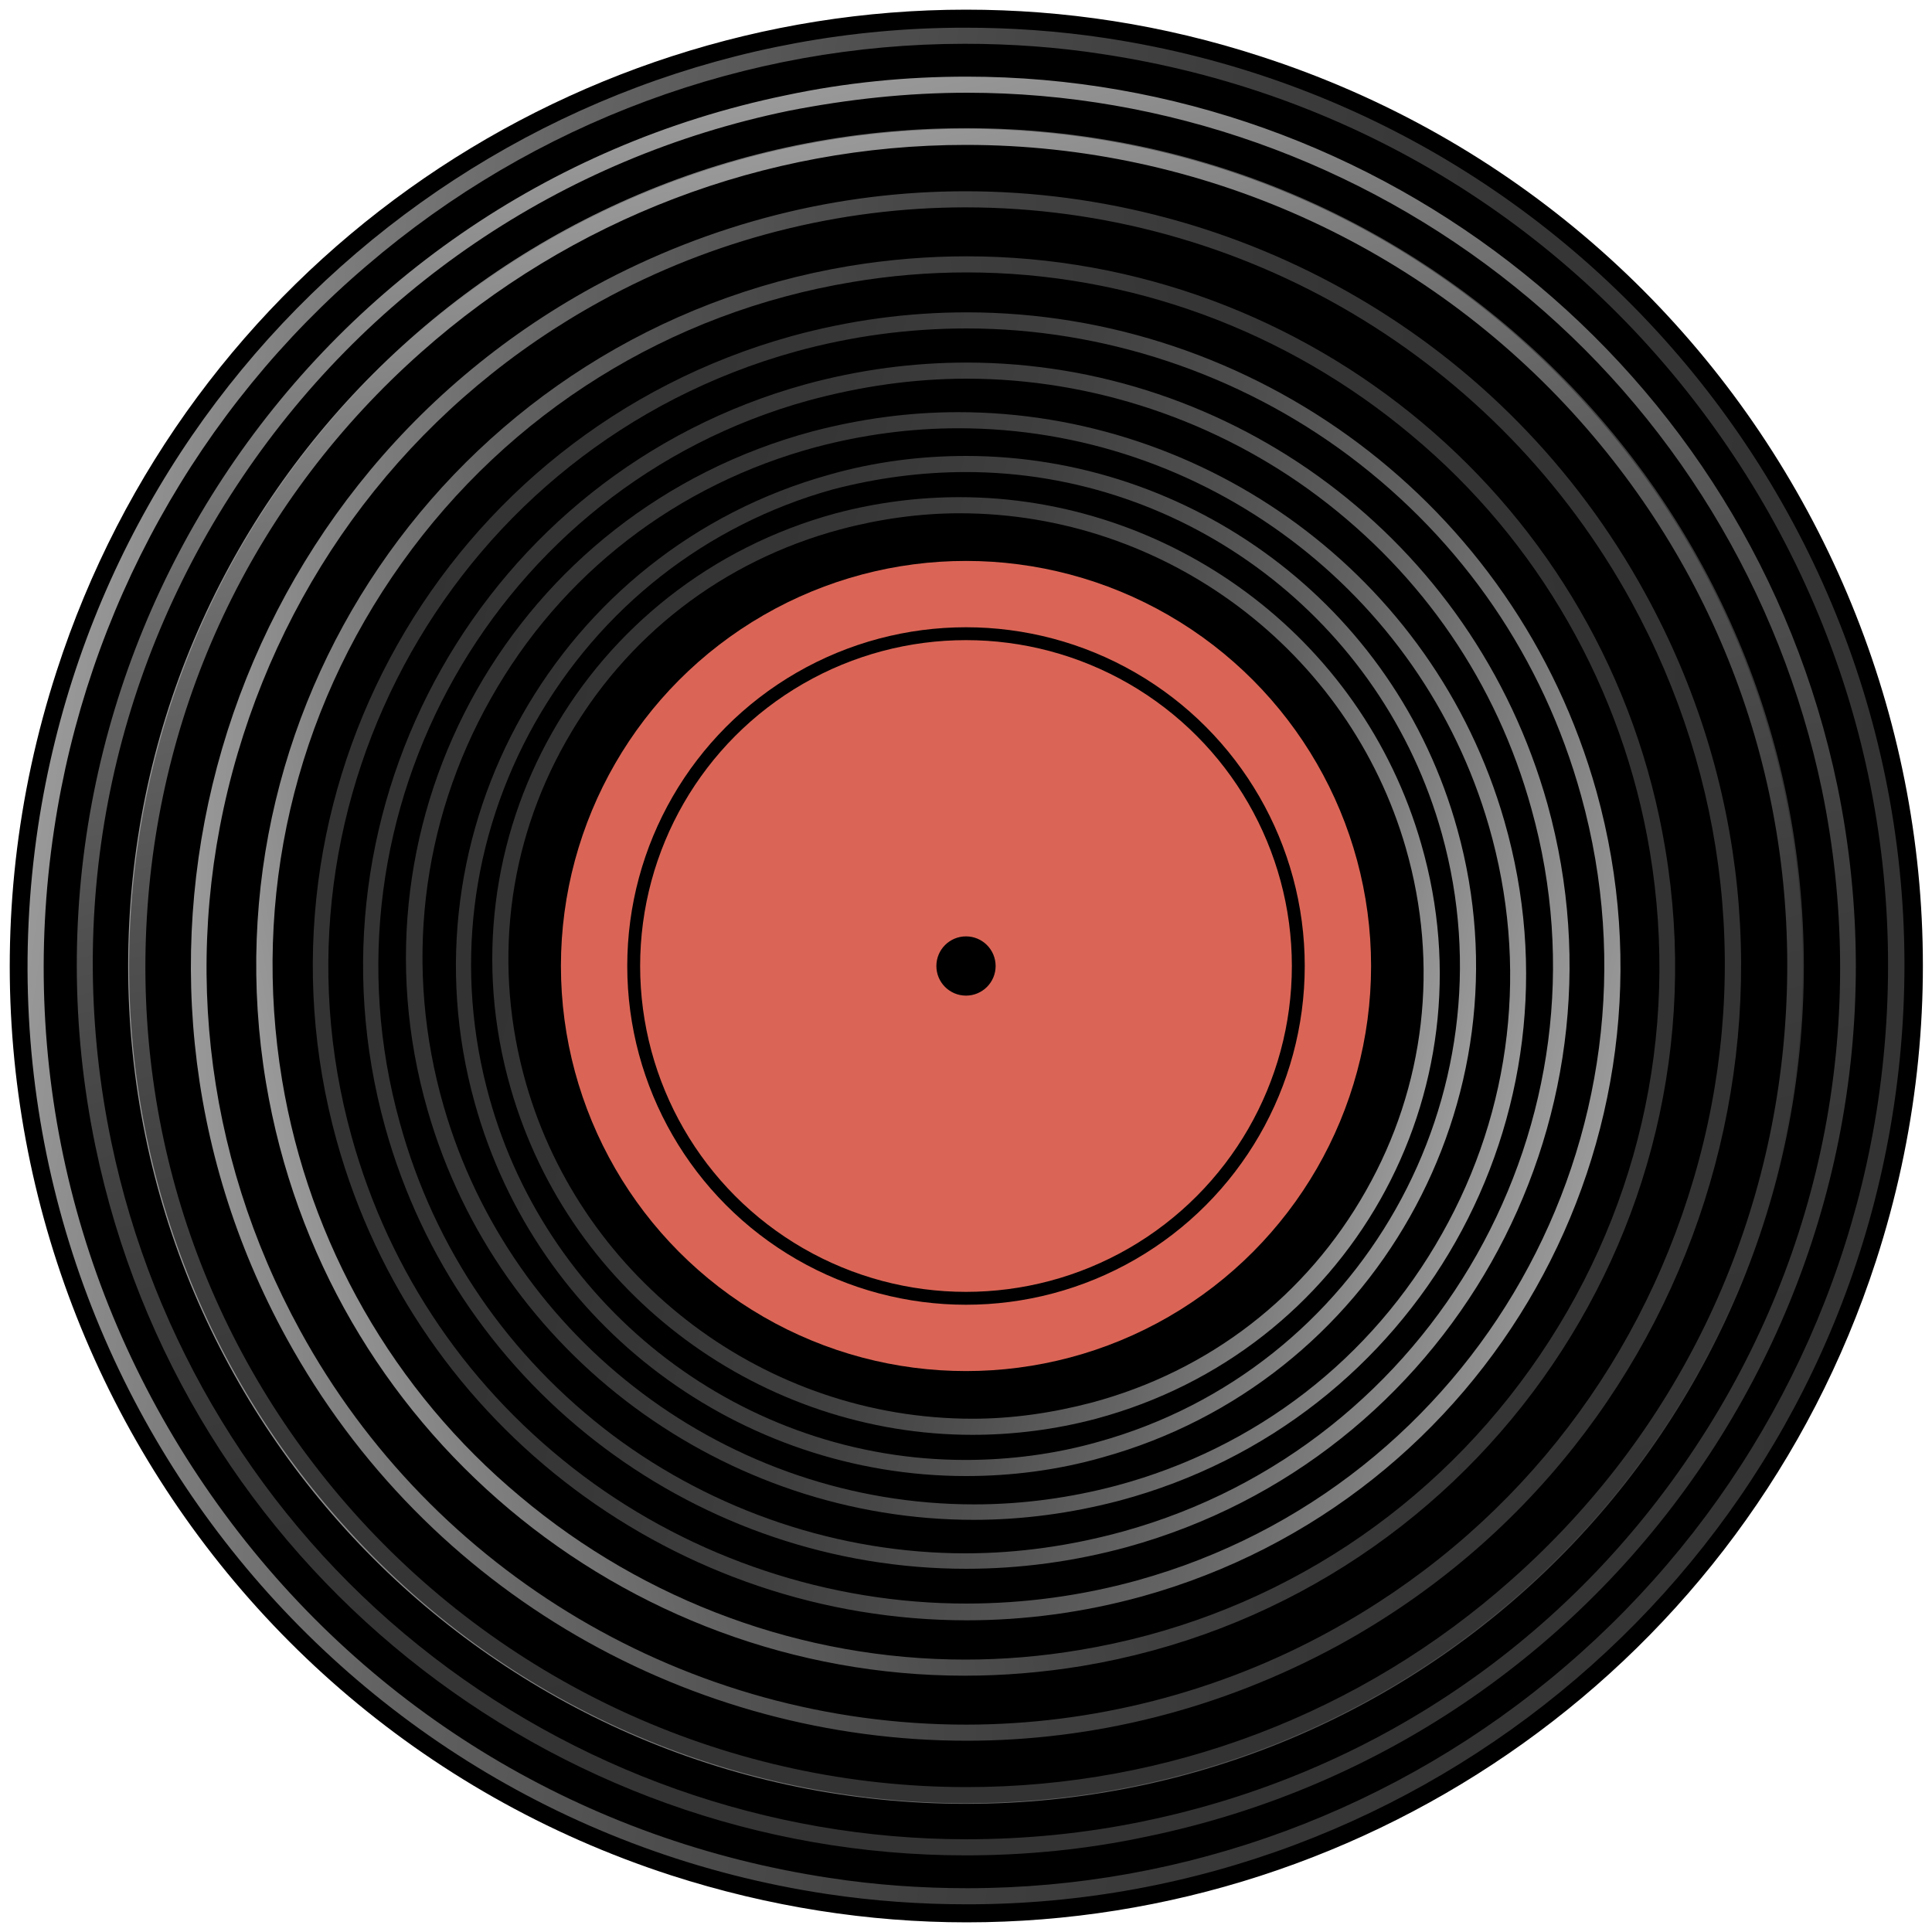 <?xml version="1.0" encoding="utf-8"?>
<!-- Generator: Adobe Illustrator 23.1.0, SVG Export Plug-In . SVG Version: 6.00 Build 0)  -->
<svg version="1.1" xmlns="http://www.w3.org/2000/svg" xmlns:xlink="http://www.w3.org/1999/xlink" x="0px" y="0px"
	 viewBox="0 0 300 300" style="enable-background:new 0 0 300 300;" xml:space="preserve">
<style type="text/css">
	.st0{fill:url(#SVGID_1_);}
	.st1{fill:url(#SVGID_2_);}
	.st2{fill:url(#SVGID_3_);}
	.st3{fill:url(#SVGID_4_);}
	.st4{fill:url(#SVGID_5_);}
	.st5{fill:url(#SVGID_6_);}
	.st6{fill:#DA6556;}
	.st7{fill:url(#SVGID_7_);}
	.st8{fill:url(#SVGID_8_);}
	.st9{fill:url(#SVGID_9_);}
	.st10{fill:#DA6556;stroke:#000000;stroke-width:2;stroke-miterlimit:10;}
	.st11{stroke:#000000;stroke-miterlimit:10;}
	.st12{fill:url(#SVGID_10_);}
	.st13{fill:url(#SVGID_11_);}
</style>
<g id="Layer_1">
	<g>
		<path d="M150,298c-15.5,0-30.8-2.4-45.7-7.3c-37.6-12.2-68.2-38.3-86.1-73.5s-21.1-75.3-8.9-112.9C19.1,74,38,48.2,63.8,29.7
			C89.2,11.6,119,2,150,2c15.5,0,30.8,2.4,45.7,7.3c77.6,25.2,120.3,108.8,95.1,186.4c-9.8,30.3-28.7,56.1-54.6,74.6
			C210.8,288.4,181,298,150,298z"/>
		<path d="M150,1.5v1c15.4,0,30.7,2.4,45.5,7.2c37.5,12.2,68,38.2,85.9,73.3c17.9,35.1,21.1,75,8.9,112.5
			c-9.8,30.2-28.6,55.9-54.4,74.4c-25.3,18.1-55,27.6-85.9,27.6c-15.4,0-30.7-2.4-45.5-7.2c-37.5-12.2-68-38.2-85.9-73.3
			s-21.1-75-8.9-112.5c9.8-30.2,28.6-55.9,54.4-74.4C89.4,12,119.1,2.5,150,2.5L150,1.5 M150,1.5C87.4,1.5,29.1,41.4,8.8,104.2
			c-25.3,78,17.4,161.7,95.4,187c15.2,4.9,30.7,7.3,45.9,7.3c62.6,0,120.8-39.9,141.2-102.7c25.3-78-17.4-161.7-95.4-187
			C180.6,3.8,165.2,1.5,150,1.5L150,1.5z"/>
	</g>
</g>
<g id="Rings">
	<g>
		<linearGradient id="SVGID_1_" gradientUnits="userSpaceOnUse" x1="19.889" y1="150" x2="280.111" y2="150">
			<stop  offset="0" style="stop-color:#999999"/>
			<stop  offset="1" style="stop-color:#333333"/>
		</linearGradient>
		<path class="st0" d="M150,20.4c34.6,0,67.2,13.5,91.6,38s38,57,38,91.6s-13.5,67.2-38,91.6s-57,38-91.6,38s-67.2-13.5-91.6-38
			s-38-57-38-91.6s13.5-67.2,38-91.6S115.4,20.4,150,20.4 M150,19.9C78.1,19.9,19.9,78.1,19.9,150S78.1,280.1,150,280.1
			S280.1,221.9,280.1,150S221.9,19.9,150,19.9L150,19.9z"/>
	</g>
	<g id="Layer_2">
	</g>
	<g id="Layer_4">
		<g>
			<linearGradient id="SVGID_2_" gradientUnits="userSpaceOnUse" x1="29.666" y1="149.02" x2="270.334" y2="150.98">
				<stop  offset="0" style="stop-color:#999999"/>
				<stop  offset="9.632999e-02" style="stop-color:#818181"/>
				<stop  offset="0.234" style="stop-color:#646464"/>
				<stop  offset="0.383" style="stop-color:#4F4F4F"/>
				<stop  offset="0.546" style="stop-color:#3F3F3F"/>
				<stop  offset="0.734" style="stop-color:#363636"/>
				<stop  offset="1" style="stop-color:#333333"/>
			</linearGradient>
			<path class="st1" d="M149.9,32.2c43.1,0,82.7,23.5,103.4,61.2c15.1,27.6,18.6,59.4,9.7,89.6s-28.9,55.2-56.5,70.3
				c-17.3,9.5-36.9,14.5-56.5,14.5c-43.1,0-82.8-23.5-103.4-61.2c-15.1-27.6-18.6-59.4-9.7-89.6s28.9-55.2,56.5-70.3
				C110.7,37.2,130.3,32.2,149.9,32.2L149.9,32.2 M149.9,29.7c-19.5,0-39.3,4.8-57.7,14.8c-58.3,31.9-79.7,105-47.7,163.3
				c21.9,39.9,63.1,62.5,105.6,62.5c19.5,0,39.3-4.8,57.7-14.8c58.3-31.9,79.7-105,47.7-163.3C233.7,52.3,192.4,29.7,149.9,29.7
				L149.9,29.7z"/>
		</g>
		<g>
			<linearGradient id="SVGID_3_" gradientUnits="userSpaceOnUse" x1="120.214" y1="15.176" x2="179.786" y2="284.824">
				<stop  offset="0" style="stop-color:#999999"/>
				<stop  offset="9.632999e-02" style="stop-color:#818181"/>
				<stop  offset="0.234" style="stop-color:#646464"/>
				<stop  offset="0.383" style="stop-color:#4F4F4F"/>
				<stop  offset="0.546" style="stop-color:#3F3F3F"/>
				<stop  offset="0.734" style="stop-color:#363636"/>
				<stop  offset="1" style="stop-color:#333333"/>
			</linearGradient>
			<path class="st2" d="M150.2,14.4c30.7,0,60.9,10.7,85,30.1c24.4,19.6,41.3,47.4,47.7,78.1c7.3,35.5,0.4,71.7-19.5,101.9
				c-19.9,30.3-50.4,51-85.8,58.3c-9.1,1.9-18.4,2.8-27.6,2.8c-30.7,0-60.9-10.7-85-30.1c-24.4-19.6-41.3-47.4-47.7-78.1
				C9.9,142,16.8,105.8,36.7,75.5c19.9-30.3,50.4-51,85.8-58.3C131.7,15.4,140.9,14.4,150.2,14.4L150.2,14.4 M150.1,11.9
				c-9.3,0-18.7,0.9-28.1,2.9C47.4,30.2-0.6,103.3,14.8,177.9c13.5,65.3,71,110.2,135.1,110.2c9.3,0,18.7-0.9,28.1-2.9
				c74.7-15.4,122.7-88.5,107.3-163.2C271.7,56.8,214.3,11.9,150.1,11.9L150.1,11.9z"/>
		</g>
		<g>
			<linearGradient id="SVGID_4_" gradientUnits="userSpaceOnUse" x1="241.021" y1="172.093" x2="58.979" y2="127.906">
				<stop  offset="0" style="stop-color:#999999"/>
				<stop  offset="9.632999e-02" style="stop-color:#818181"/>
				<stop  offset="0.234" style="stop-color:#646464"/>
				<stop  offset="0.383" style="stop-color:#4F4F4F"/>
				<stop  offset="0.546" style="stop-color:#3F3F3F"/>
				<stop  offset="0.734" style="stop-color:#363636"/>
				<stop  offset="1" style="stop-color:#333333"/>
			</linearGradient>
			<path class="st3" d="M150.1,58.8c19.5,0,38.9,6.5,54.6,18.3c16.2,12.2,27.7,28.9,33.1,48.5c13.5,48.4-15,98.8-63.4,112.2
				c-8,2.2-16.2,3.4-24.5,3.4c-19.5,0-38.9-6.5-54.7-18.3c-16.2-12.2-27.7-28.9-33.1-48.5c-13.5-48.4,15-98.8,63.4-112.2
				C133.6,60,141.8,58.8,150.1,58.8L150.1,58.8 M150.1,56.3c-8.3,0-16.7,1.1-25.1,3.4c-49.8,13.8-79,65.5-65.2,115.3
				c11.5,41.4,49.2,68.6,90.2,68.6c8.3,0,16.7-1.1,25.1-3.4c49.8-13.8,79-65.5,65.2-115.3C228.7,83.5,191.1,56.3,150.1,56.3
				L150.1,56.3z"/>
		</g>
		<g>
			<linearGradient id="SVGID_5_" gradientUnits="userSpaceOnUse" x1="41.585" y1="169.573" x2="258.415" y2="130.427">
				<stop  offset="0" style="stop-color:#999999"/>
				<stop  offset="9.632999e-02" style="stop-color:#818181"/>
				<stop  offset="0.234" style="stop-color:#646464"/>
				<stop  offset="0.383" style="stop-color:#4F4F4F"/>
				<stop  offset="0.546" style="stop-color:#3F3F3F"/>
				<stop  offset="0.734" style="stop-color:#363636"/>
				<stop  offset="1" style="stop-color:#333333"/>
			</linearGradient>
			<path class="st4" d="M150.1,42.3c25.2,0,49.7,9,69.1,25.3C238.9,84,252,107,256.2,132.3c4.7,28.4-1.9,56.9-18.6,80.3
				c-16.7,23.4-41.6,38.9-69.9,43.6c-5.9,1-11.9,1.5-17.8,1.5c-25.2,0-49.7-9-69.1-25.3C61.1,216,48,193,43.8,167.7
				c-4.7-28.4,1.9-56.9,18.6-80.3s41.6-38.9,69.9-43.6C138.2,42.8,144.2,42.3,150.1,42.3L150.1,42.3 M150.1,39.8
				c-6,0-12.1,0.5-18.2,1.5c-60,10-100.6,66.7-90.6,126.8c9,53.9,55.6,92.1,108.5,92.1c6,0,12.1-0.5,18.2-1.5
				c60-10,100.6-66.7,90.6-126.8C249.7,78,203,39.8,150.1,39.8L150.1,39.8z"/>
		</g>
		<g>
			<linearGradient id="SVGID_6_" gradientUnits="userSpaceOnUse" x1="248.667" y1="173.949" x2="51.333" y2="126.05">
				<stop  offset="0" style="stop-color:#999999"/>
				<stop  offset="9.632999e-02" style="stop-color:#818181"/>
				<stop  offset="0.234" style="stop-color:#646464"/>
				<stop  offset="0.383" style="stop-color:#4F4F4F"/>
				<stop  offset="0.546" style="stop-color:#3F3F3F"/>
				<stop  offset="0.734" style="stop-color:#363636"/>
				<stop  offset="1" style="stop-color:#333333"/>
			</linearGradient>
			<path class="st5" d="M150.1,51c21.2,0,42.3,7,59.4,19.8c17.6,13.2,30.1,31.4,36,52.7c14.6,52.6-16.3,107.3-68.9,121.9
				c-8.7,2.4-17.6,3.6-26.6,3.6c-21.2,0-42.3-7-59.4-19.8c-17.6-13.2-30.1-31.4-36-52.7C40,123.9,70.9,69.2,123.5,54.6
				C132.2,52.2,141.1,51,150.1,51L150.1,51 M150.1,48.5c-9,0-18.1,1.2-27.2,3.7c-54,15-85.6,71-70.6,125
				c12.5,44.9,53.3,74.4,97.8,74.4c9,0,18.1-1.2,27.2-3.7c54-15,85.6-71,70.6-125C235.3,77.9,194.5,48.5,150.1,48.5L150.1,48.5z"/>
		</g>
		<g>
			<circle class="st6" cx="150" cy="150" r="62.9"/>
		</g>
		<g>
			<linearGradient id="SVGID_7_" gradientUnits="userSpaceOnUse" x1="234.736" y1="170.568" x2="65.264" y2="129.432">
				<stop  offset="0" style="stop-color:#999999"/>
				<stop  offset="9.632999e-02" style="stop-color:#818181"/>
				<stop  offset="0.234" style="stop-color:#646464"/>
				<stop  offset="0.383" style="stop-color:#4F4F4F"/>
				<stop  offset="0.546" style="stop-color:#3F3F3F"/>
				<stop  offset="0.734" style="stop-color:#363636"/>
				<stop  offset="1" style="stop-color:#333333"/>
			</linearGradient>
			<path class="st7" d="M148.8,66.5c38.1,0,71.9,25.4,82.4,61.8c6.2,21.5,3.6,44-7.3,63.3c-10.9,19.4-28.9,33.3-50.6,39.1
				c-7.2,1.9-14.6,2.9-22,2.9c-38.1,0-71.9-25.4-82.4-61.8c-6.2-21.5-3.6-44,7.3-63.3c10.9-19.4,28.9-33.3,50.6-39.1
				C134,67.5,141.4,66.5,148.8,66.5L148.8,66.5 M148.8,64c-7.5,0-15.1,1-22.7,3C80,79.4,53.2,126.6,66.4,172.4
				c11,38.3,46.5,63.6,84.8,63.6c7.5,0,15.1-1,22.7-3c46.2-12.4,72.9-59.6,59.7-105.5C222.6,89.2,187.1,64,148.8,64L148.8,64z"/>
		</g>
		<g>
			<linearGradient id="SVGID_8_" gradientUnits="userSpaceOnUse" x1="226.978" y1="168.685" x2="73.022" y2="131.315">
				<stop  offset="0" style="stop-color:#999999"/>
				<stop  offset="9.632999e-02" style="stop-color:#818181"/>
				<stop  offset="0.234" style="stop-color:#646464"/>
				<stop  offset="0.383" style="stop-color:#4F4F4F"/>
				<stop  offset="0.546" style="stop-color:#3F3F3F"/>
				<stop  offset="0.734" style="stop-color:#363636"/>
				<stop  offset="1" style="stop-color:#333333"/>
			</linearGradient>
			<path class="st8" d="M150,73.3c34.3,0,64.7,23.1,73.9,56.2c11.3,40.7-12.6,83.1-53.4,94.4c-6.7,1.9-13.7,2.8-20.6,2.8
				c-34.3,0-64.7-23.1-73.9-56.2c-5.5-19.7-3-40.4,7.1-58.3c10.1-17.8,26.5-30.7,46.2-36.2C136.2,74.2,143.1,73.3,150,73.3L150,73.3
				 M150,70.8c-7,0-14.2,0.9-21.2,2.9C86.7,85.4,62,129.1,73.7,171.2c9.7,35.1,41.6,58,76.3,58c7,0,14.2-0.9,21.2-2.9
				c42.1-11.7,66.8-55.4,55.1-97.5C216.6,93.7,184.7,70.8,150,70.8L150,70.8z"/>
		</g>
		<g>
			<linearGradient id="SVGID_9_" gradientUnits="userSpaceOnUse" x1="221.663" y1="167.395" x2="78.338" y2="132.605">
				<stop  offset="0" style="stop-color:#999999"/>
				<stop  offset="9.632999e-02" style="stop-color:#818181"/>
				<stop  offset="0.234" style="stop-color:#646464"/>
				<stop  offset="0.383" style="stop-color:#4F4F4F"/>
				<stop  offset="0.546" style="stop-color:#3F3F3F"/>
				<stop  offset="0.734" style="stop-color:#363636"/>
				<stop  offset="1" style="stop-color:#333333"/>
			</linearGradient>
			<path class="st9" d="M149,79.7c32,0,60.5,21.4,69.3,52c5.2,18.1,3,37-6.2,53.2c-9.2,16.3-24.3,28-42.6,32.9
				c-6.1,1.6-12.3,2.5-18.5,2.5c-32,0-60.5-21.4-69.3-52c-5.2-18.1-3-37,6.2-53.2c9.2-16.3,24.3-28,42.6-32.9
				C136.5,80.6,142.8,79.7,149,79.7L149,79.7 M149,77.2c-6.3,0-12.8,0.8-19.2,2.5C90.8,90.3,68.1,130.2,79.3,169
				c9.3,32.4,39.3,53.8,71.7,53.8c6.3,0,12.8-0.8,19.2-2.5c39.1-10.5,61.7-50.4,50.5-89.2C211.4,98.6,181.4,77.2,149,77.2L149,77.2z
				"/>
		</g>
		<circle class="st10" cx="150" cy="150" r="51.6"/>
		<circle class="st11" cx="150" cy="150" r="4.1"/>
	</g>
	<g>
		<linearGradient id="SVGID_10_" gradientUnits="userSpaceOnUse" x1="121.96" y1="23.077" x2="178.041" y2="276.924">
			<stop  offset="0" style="stop-color:#999999"/>
			<stop  offset="9.632999e-02" style="stop-color:#818181"/>
			<stop  offset="0.234" style="stop-color:#646464"/>
			<stop  offset="0.383" style="stop-color:#4F4F4F"/>
			<stop  offset="0.546" style="stop-color:#3F3F3F"/>
			<stop  offset="0.734" style="stop-color:#363636"/>
			<stop  offset="1" style="stop-color:#333333"/>
		</linearGradient>
		<path class="st12" d="M150,22.5c36.4,0,71.1,15.6,95.3,42.8c22.6,25.4,34,58.2,32,92.2c-2,34-17.1,65.2-42.6,87.8
			c-23.4,20.8-53.4,32.2-84.6,32.2c-36.4,0-71.1-15.6-95.3-42.8c-22.6-25.4-34-58.2-32-92.2c2-34,17.1-65.2,42.6-87.8
			C88.7,34,118.7,22.5,150,22.5L150,22.5 M150,20c-30.7,0-61.5,10.8-86.3,32.8C10,100.5,5.2,182.7,52.9,236.3
			C78.5,265.2,114.2,280,150,280c30.7,0,61.5-10.8,86.3-32.8c53.6-47.7,58.5-129.8,10.8-183.5C221.5,34.8,185.8,20,150,20L150,20z"
			/>
	</g>
	<g>
		<linearGradient id="SVGID_11_" gradientUnits="userSpaceOnUse" x1="5.649" y1="130.373" x2="294.351" y2="169.627">
			<stop  offset="0" style="stop-color:#999999"/>
			<stop  offset="9.632999e-02" style="stop-color:#818181"/>
			<stop  offset="0.234" style="stop-color:#646464"/>
			<stop  offset="0.383" style="stop-color:#4F4F4F"/>
			<stop  offset="0.546" style="stop-color:#3F3F3F"/>
			<stop  offset="0.734" style="stop-color:#363636"/>
			<stop  offset="1" style="stop-color:#333333"/>
		</linearGradient>
		<path class="st13" d="M149.8,4.3v2.5c7.1,0,14.3,0.5,21.4,1.6c37.8,5.7,71.2,25.7,93.9,56.5s32.1,68.5,26.5,106.3
			c-5.1,34.1-22.4,65.2-48.6,87.6c-25.9,22.2-58.9,34.4-92.8,34.4c-7.1,0-14.3-0.5-21.4-1.6c-37.8-5.7-71.2-25.7-93.9-56.5
			S2.7,166.6,8.4,128.8C13.5,94.7,30.8,63.5,57,41.2C82.9,19,115.9,6.8,149.8,6.8L149.8,4.3 M149.8,4.3
			C78.9,4.3,16.8,56.2,5.9,128.4C-6,208,48.8,282.1,128.4,294.1c7.3,1.1,14.6,1.6,21.8,1.6c70.9,0,133.1-51.9,143.9-124.1
			C306,92,251.2,17.9,171.6,5.9C164.3,4.8,157,4.3,149.8,4.3L149.8,4.3z"/>
	</g>
</g>
</svg>
